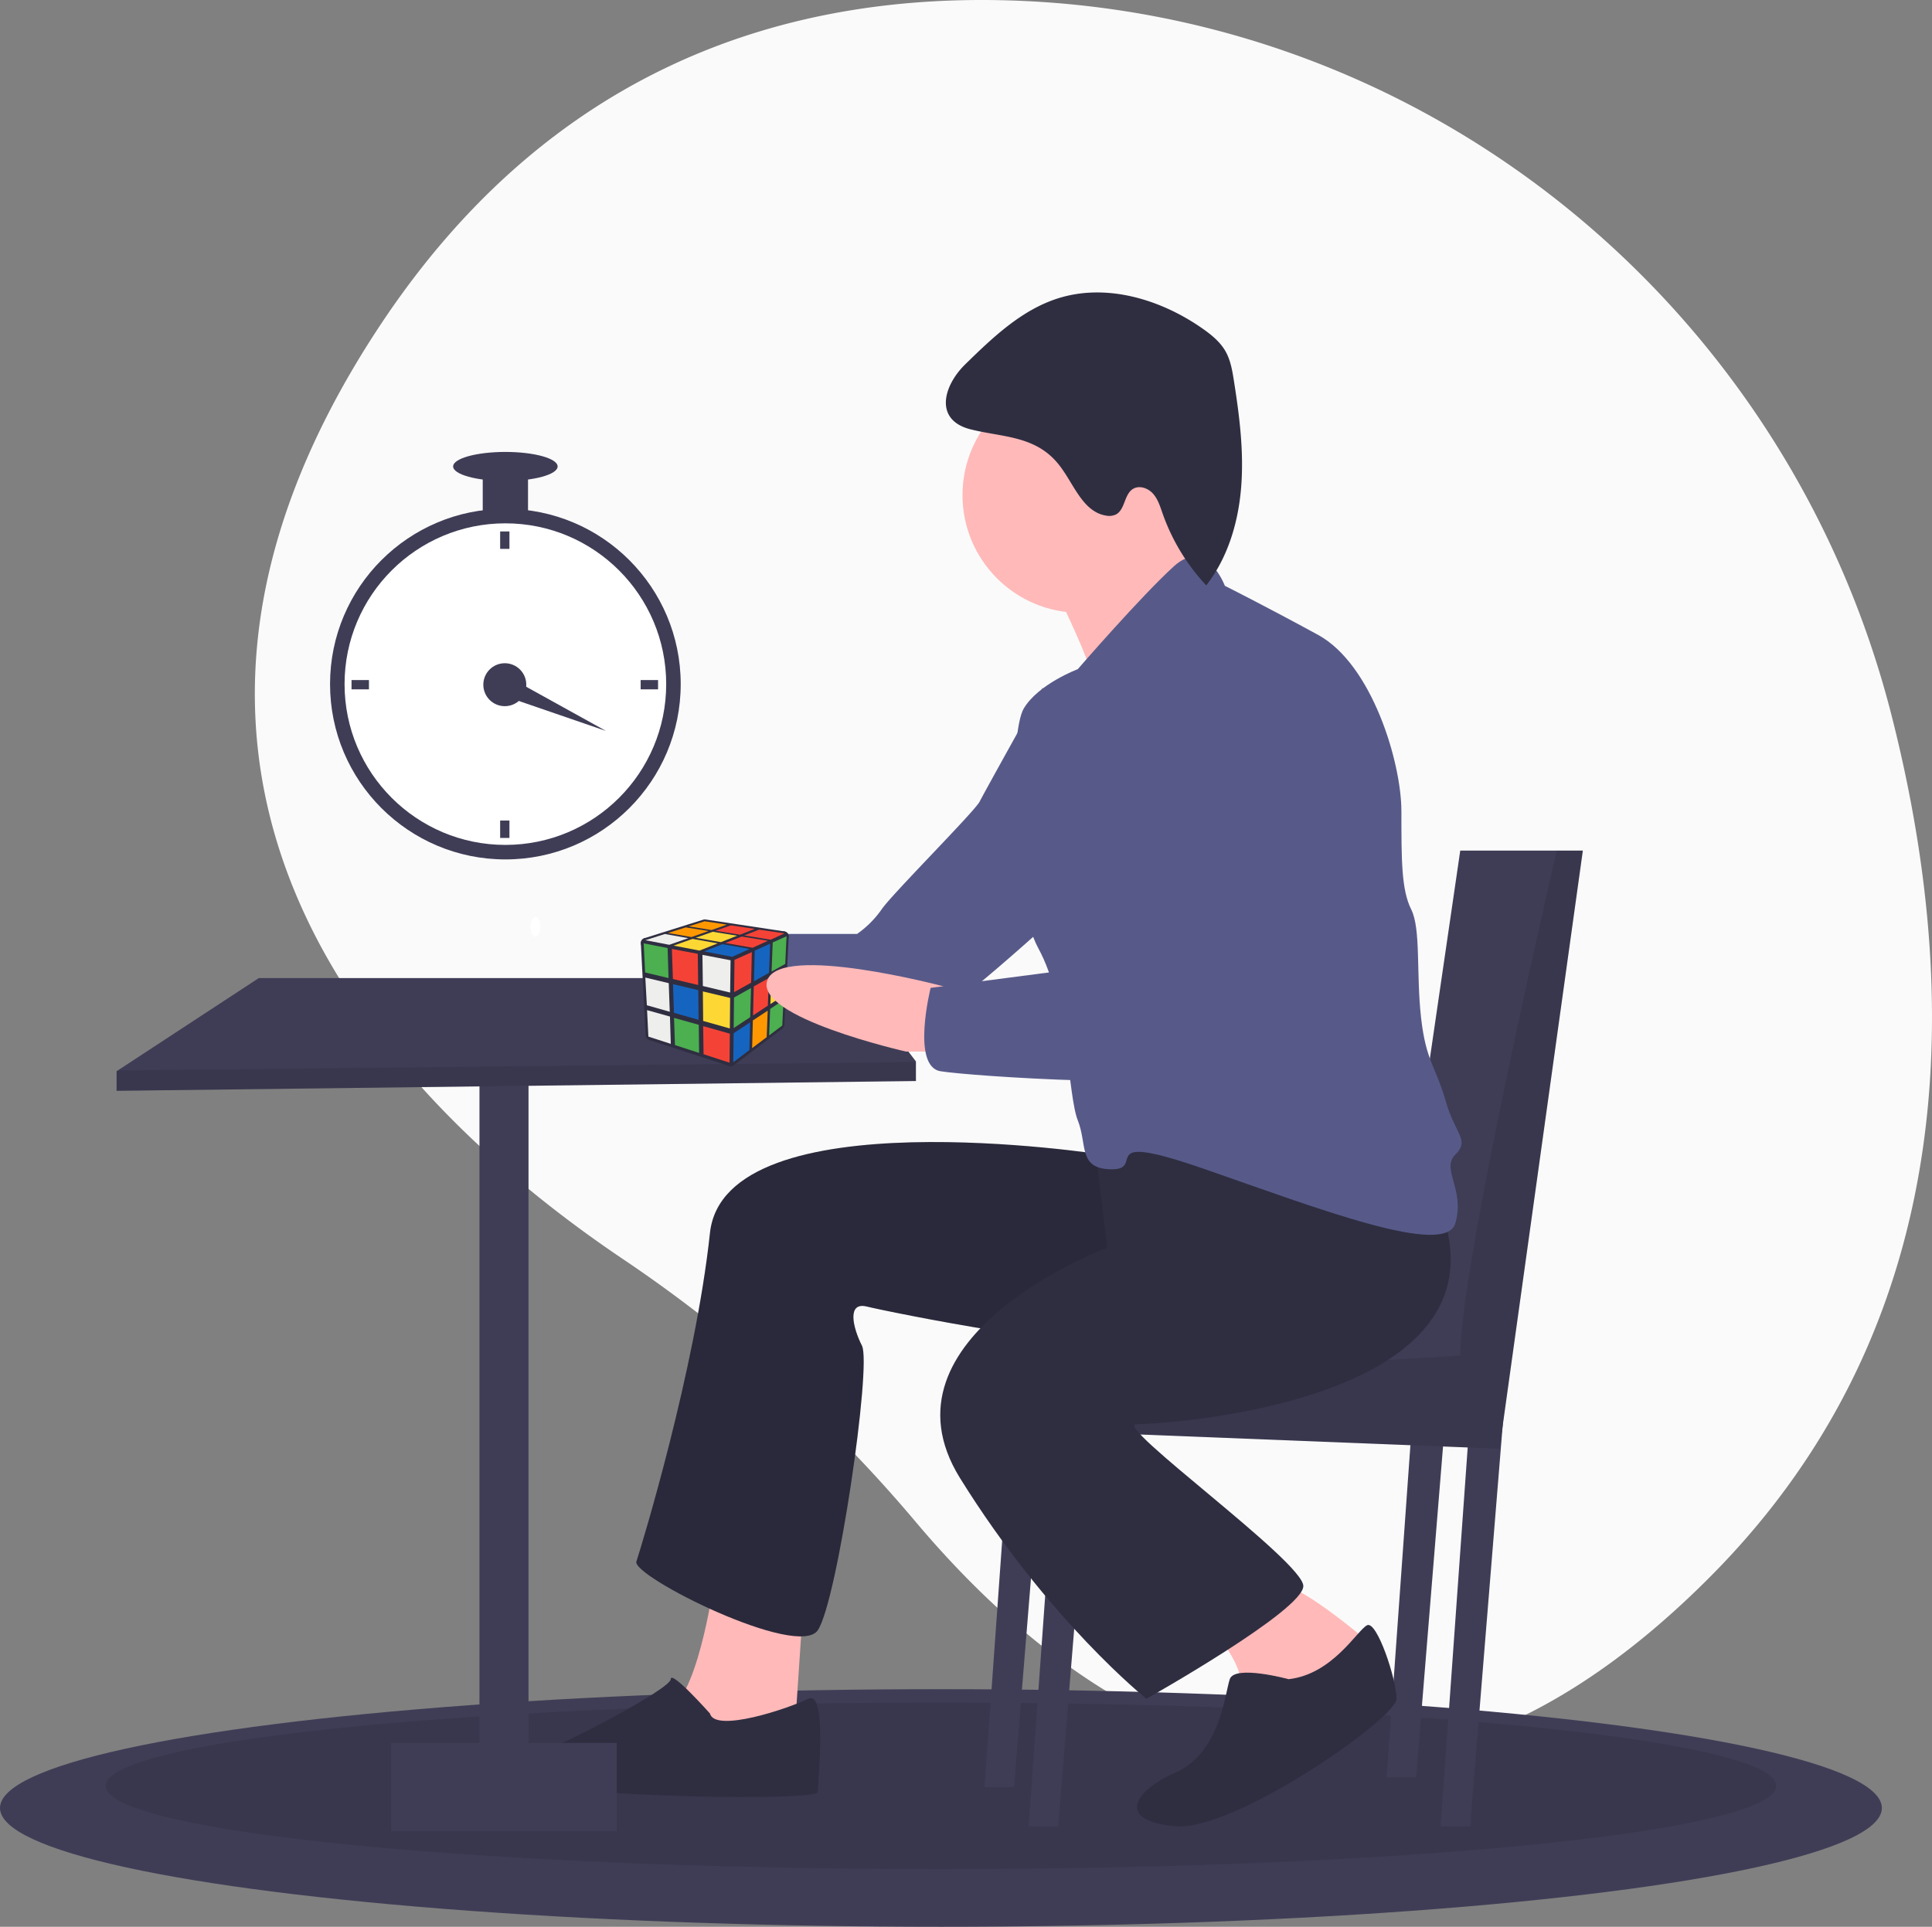 <?xml version="1.0" encoding="UTF-8" standalone="no"?>
<svg
   xmlns:dc="http://purl.org/dc/elements/1.1/"
   xmlns:cc="http://creativecommons.org/ns#"
   xmlns:rdf="http://www.w3.org/1999/02/22-rdf-syntax-ns#"
   xmlns:svg="http://www.w3.org/2000/svg"
   xmlns="http://www.w3.org/2000/svg"
   xmlns:sodipodi="http://sodipodi.sourceforge.net/DTD/sodipodi-0.dtd"
   xmlns:inkscape="http://www.inkscape.org/namespaces/inkscape"
   id="ee693e3f-f1dd-423f-8d69-5f6c61e6de89"
   data-name="Layer 1"
   width="804.887"
   height="802.861"
   viewBox="0 0 804.887 802.861"
   version="1.1"
   sodipodi:docname="tmp.svg"
   inkscape:version="0.92.4 (5da689c313, 2019-01-14)">
  <rect x="0" y="0" width="804.887" height="802.861" fill="#808080" stroke="none"/>
  <defs
     id="defs93" />
  <sodipodi:namedview
     pagecolor="#ffffff"
     bordercolor="#666666"
     borderopacity="1"
     objecttolerance="10"
     gridtolerance="10"
     guidetolerance="10"
     inkscape:pageopacity="0"
     inkscape:pageshadow="2"
     inkscape:window-width="1366"
     inkscape:window-height="704"
     id="namedview91"
     showgrid="false"
     inkscape:zoom="1.1757945"
     inkscape:cx="264.92703"
     inkscape:cy="430.26748"
     inkscape:window-x="0"
     inkscape:window-y="27"
     inkscape:window-maximized="1"
     inkscape:current-layer="ee693e3f-f1dd-423f-8d69-5f6c61e6de89" />
  <title
     id="title2">speech to text</title>
  <path
     d="M985.613,346.737C942.325,176.52,792.753,53.648,617.188,48.719,524.371,46.114,426.703,76.897,355.593,184.618c-127.117,192.563,7.812,325.629,101.88,388.86A588.609,588.609,0,0,1,579.136,682.828c63.54,75.401,185.777,169.096,331.355,22.289C1016.007,598.712,1014.446,460.118,985.613,346.737Z"
     id="path4"
     fill="#f2f2f2"
     transform="translate(-197.556 -48.569)"
     style="fill:#fafafa;fill-opacity:1" />
  <ellipse
     cx="392"
     cy="753.361"
     rx="392"
     ry="49.5"
     fill="#3f3d56"
     id="ellipse6" />
  <ellipse
     cx="392"
     cy="744.139"
     rx="348"
     ry="34.722"
     opacity="0.1"
     id="ellipse8" />
  <rect
     x="199.754"
     y="450.448"
     width="20.43"
     height="310.535"
     fill="#3f3d56"
     id="rect10" />
  <polygon
     points="381.58 442.276 381.58 450.448 48.573 454.534 48.573 446.362 49.043 446.055 107.82 407.545 355.021 407.545 381.58 442.276"
     fill="#3f3d56"
     id="polygon12" />
  <path
     d="M519.89,441.813s-73.548,6.129-49.032,24.516S519.89,454.071,519.89,454.071Z"
     transform="translate(-197.556 -48.569)"
     fill="#ffb9b9"
     id="path14" />
  <polygon
     points="381.58 442.521 381.58 450.448 48.573 454.534 48.573 446.362 49.043 446.055 381.58 442.521"
     opacity="0.1"
     id="polygon16" />
  <path
     d="M630.211,341.707,632,335s-24.261,43.481-26.304,47.567-36.774,38.817-40.86,44.946a41.741,41.741,0,0,1-10.215,10.215H515.804s-8.172,26.559,4.086,28.602,51.075,10.215,59.247,10.215,59.247-46.989,59.247-46.989Z"
     transform="translate(-197.556 -48.569)"
     fill="#575a89"
     id="path18" />
  <polygon
     points="440.827 589.371 428.569 760.982 440.827 760.982 455.128 585.285 440.827 589.371"
     fill="#3f3d56"
     id="polygon20" />
  <polygon
     points="589.965 568.941 577.707 740.552 589.965 740.552 604.266 564.855 589.965 568.941"
     fill="#3f3d56"
     id="polygon22" />
  <polygon
     points="612.438 589.371 600.18 760.982 612.438 760.982 626.739 585.285 612.438 589.371"
     fill="#3f3d56"
     id="polygon24" />
  <polygon
     points="422.44 573.027 410.182 744.638 422.44 744.638 436.741 568.941 422.44 573.027"
     fill="#3f3d56"
     id="polygon26" />
  <polygon
     points="659.427 354.427 624.696 603.672 418.354 595.5 419.743 572.496 422.44 528.081 581.793 536.253 608.352 354.427 659.427 354.427"
     fill="#3f3d56"
     id="polygon28" />
  <path
     d="M856.983,402.997,822.253,652.241l-206.342-8.172,1.389-23.004c43.066,1.655,188.609-7.641,188.609-7.641,0-32.606,28.643-160.252,40.206-210.428Z"
     transform="translate(-197.556 -48.569)"
     opacity="0.1"
     id="path30" />
  <path
     d="M495.374,705.359s-6.129,46.989-18.387,55.161S528.062,778.907,528.062,778.907l4.086-61.29Z"
     transform="translate(-197.556 -48.569)"
     fill="#ffb9b9"
     id="path32" />
  <path
     d="M701.716,725.789s10.215,12.258,12.258,20.43,32.688,12.258,32.688,12.258L769.135,733.961S740.533,709.445,732.361,709.445,701.716,725.789,701.716,725.789Z"
     transform="translate(-197.556 -48.569)"
     fill="#ffb9b9"
     id="path34" />
  <circle
     cx="450.021"
     cy="206.311"
     r="49.032"
     fill="#ffb9b9"
     id="circle36" />
  <path
     d="M634.297,288.589s24.516,46.989,20.43,55.161,53.118-38.817,53.118-38.817-20.43-32.688-20.43-42.903S634.297,288.589,634.297,288.589Z"
     transform="translate(-197.556 -48.569)"
     fill="#ffb9b9"
     id="path38" />
  <path
     d="M656.77,529.662S499.46,505.146,493.331,562.35,464.729,693.101,462.686,699.23,530.105,740.09,538.277,727.832s22.473-110.321,18.387-118.493-6.129-18.387,2.043-16.344,98.064,20.43,116.45,14.301S740.533,519.447,740.533,519.447Z"
     transform="translate(-197.556 -48.569)"
     fill="#2f2e41"
     id="path40" />
  <path
     d="M656.77,529.662S499.46,505.146,493.331,562.35,464.729,693.101,462.686,699.23,530.105,740.09,538.277,727.832s22.473-110.321,18.387-118.493-6.129-18.387,2.043-16.344,98.064,20.43,116.45,14.301S740.533,519.447,740.533,519.447Z"
     transform="translate(-197.556 -48.569)"
     opacity="0.1"
     id="path42" />
  <path
     d="M652.684,517.404l6.129,51.075s-98.064,36.774-61.29,96.021,77.634,91.935,77.634,91.935S740.533,719.66,740.533,709.445s-79.677-67.419-69.462-67.419,157.31-8.172,126.665-89.892S652.684,517.404,652.684,517.404Z"
     transform="translate(-197.556 -48.569)"
     fill="#2f2e41"
     id="path44" />
  <path
     d="M493.331,762.563S476.987,744.176,476.987,748.262s-46.989,28.602-55.161,30.645-20.43,6.129-4.086,12.258,120.536,8.172,120.536,4.086,4.086-42.903-4.086-38.817S495.374,770.735,493.331,762.563Z"
     transform="translate(-197.556 -48.569)"
     fill="#2f2e41"
     id="path46" />
  <path
     d="M734.404,748.262s-22.473-6.129-24.516,0-4.086,30.645-22.473,38.817-24.516,20.43,0,22.473,91.935-44.946,91.935-53.118-8.172-32.688-12.258-30.645S752.791,746.219,734.404,748.262Z"
     transform="translate(-197.556 -48.569)"
     fill="#2f2e41"
     id="path48" />
  <rect
     x="162.98"
     y="726.252"
     width="93.978"
     height="36.774"
     fill="#3f3d56"
     id="rect50" />
  <path
     d="M707.845,292.675s-7.647-20.45-21.189-8.182S646.555,327.406,646.555,327.406s-16.344,6.129-22.473,16.344-6.129,77.634,6.129,100.107,12.258,61.29,16.344,71.505,0,20.43,14.301,20.43-8.172-16.344,38.817,0,100.107,36.774,104.192,22.473-6.129-22.473,0-28.602,0-8.172-4.086-22.473-8.172-16.344-10.215-34.731,0-36.774-4.086-44.946-4.086-20.43-4.086-40.86S769.135,325.363,746.662,313.105,707.845,292.675,707.845,292.675Z"
     transform="translate(-197.556 -48.569)"
     fill="#575a89"
     id="path52" />
  <path
     d="M599.702,200.358c11.388-11.117,23.357-22.592,38.517-27.433,20.235-6.463,42.793.319,60.213,12.474,3.758,2.622,7.438,5.591,9.696,9.578,2.072,3.658,2.796,7.902,3.453,12.054,2.313,14.621,4.208,29.437,3.077,44.196s-5.483,29.594-14.572,41.278a85.243,85.243,0,0,1-18.162-29.92c-1.035-2.943-1.964-6.045-4.054-8.361s-5.769-3.563-8.392-1.874c-3.645,2.346-3.187,8.612-7.036,10.607a6.695,6.695,0,0,1-4.206.441c-10.033-1.729-13.527-14.021-20.057-21.833-9.625-11.513-23.1-10.785-36.252-14.093C586.665,223.631,590.445,209.395,599.702,200.358Z"
     transform="translate(-197.556 -48.569)"
     fill="#2f2e41"
     id="path54" />
  <ellipse
     cx="223.063"
     cy="386.198"
     rx="2.049"
     ry="4.098"
     fill="#fff"
     id="ellipse74" />
  <g
     transform="matrix(42.42,0,0,42.42,298.541,410.945)"
     id="g4685">
    <g
       style="opacity:1;stroke-width:0.1;stroke-linejoin:round"
       id="g3777">
      <polygon
         style="fill:#2f2e41;fill-opacity:1;stroke:#2f2e41;stroke-opacity:1"
         points="0.658,-0.489 0.152,-0.262 -0.694,-0.424 -0.116,-0.606 "
         id="polygon3771" />
      <polygon
         style="fill:#2f2e41;fill-opacity:1;stroke:#2f2e41;stroke-opacity:1"
         points="0.658,-0.489 0.616,0.376 0.14,0.736 0.152,-0.262 "
         id="polygon3773" />
      <polygon
         style="fill:#2f2e41;fill-opacity:1;stroke:#2f2e41;stroke-width:0.1;stroke-miterlimit:4;stroke-dasharray:none;stroke-opacity:1"
         points="0.152,-0.262 0.14,0.736 -0.647,0.481 -0.694,-0.424 "
         id="polygon3775" />
    </g>
    <g
       style="opacity:1;stroke-width:0;stroke-linejoin:round;stroke-opacity:0.5"
       id="g3833">
      <polygon
         style="fill:#ff9800;fill-opacity:1;stroke:#000000"
         points="0.101,-0.605 -0.05,-0.552 -0.274,-0.588 -0.117,-0.638 "
         id="polygon3779" />
      <polygon
         style="fill:#f44336;fill-opacity:1;stroke:#000000"
         points="0.374,-0.563 0.23,-0.506 -0.01,-0.545 0.141,-0.598 "
         id="polygon3781" />
      <polygon
         style="fill:#f44336;fill-opacity:1;stroke:#000000"
         points="0.666,-0.519 0.531,-0.457 0.273,-0.499 0.417,-0.556 "
         id="polygon3783" />
      <polygon
         style="fill:#ff9800;fill-opacity:1;stroke:#000000"
         points="-0.079,-0.542 -0.247,-0.483 -0.476,-0.523 -0.303,-0.578 "
         id="polygon3785" />
      <polygon
         style="fill:#fdd835;fill-opacity:1;stroke:#000000"
         points="0.202,-0.496 0.042,-0.433 -0.205,-0.476 -0.038,-0.535 "
         id="polygon3787" />
      <polygon
         style="fill:#f44336;fill-opacity:1;stroke:#000000"
         points="0.504,-0.446 0.353,-0.378 0.086,-0.425 0.247,-0.488 "
         id="polygon3789" />
      <polygon
         style="fill:#eeeeec;fill-opacity:1;stroke:#000000"
         points="-0.278,-0.472 -0.465,-0.407 -0.7,-0.452 -0.508,-0.513 "
         id="polygon3791" />
      <polygon
         style="fill:#fdd835;fill-opacity:1;stroke:#000000"
         points="0.011,-0.421 -0.168,-0.35 -0.423,-0.399 -0.236,-0.465 "
         id="polygon3793" />
      <polygon
         style="fill:#1565c0;fill-opacity:1;stroke:#000000"
         points="0.324,-0.366 0.153,-0.289 -0.122,-0.342 0.057,-0.413 "
         id="polygon3795" />
      <polygon
         style="fill:#f44336;fill-opacity:1;stroke:#000000"
         points="0.346,-0.335 0.339,-0.035 0.172,0.058 0.176,-0.259 "
         id="polygon3797" />
      <polygon
         style="fill:#1565c0;fill-opacity:1;stroke:#000000"
         points="0.526,-0.418 0.515,-0.132 0.367,-0.049 0.375,-0.349 "
         id="polygon3799" />
      <polygon
         style="fill:#4caf50;fill-opacity:1;stroke:#000000"
         points="0.687,-0.491 0.674,-0.219 0.54,-0.144 0.551,-0.43 "
         id="polygon3801" />
      <polygon
         style="fill:#4caf50;fill-opacity:1;stroke:#000000"
         points="0.338,0.018 0.33,0.304 0.168,0.411 0.171,0.111 "
         id="polygon3803" />
      <polygon
         style="fill:#f44336;fill-opacity:1;stroke:#000000"
         points="0.514,-0.081 0.503,0.191 0.358,0.287 0.365,0.002 "
         id="polygon3805" />
      <polygon
         style="fill:#fdd835;fill-opacity:1;stroke:#000000"
         points="0.672,-0.17 0.659,0.09 0.528,0.176 0.538,-0.096 "
         id="polygon3807" />
      <polygon
         style="fill:#1565c0;fill-opacity:1;stroke:#000000"
         points="0.329,0.355 0.322,0.627 0.164,0.747 0.167,0.462 "
         id="polygon3809" />
      <polygon
         style="fill:#ff9800;fill-opacity:1;stroke:#000000"
         points="0.502,0.24 0.492,0.5 0.349,0.608 0.356,0.336 "
         id="polygon3811" />
      <polygon
         style="fill:#4caf50;fill-opacity:1;stroke:#000000"
         points="0.657,0.136 0.645,0.386 0.516,0.483 0.526,0.223 "
         id="polygon3813" />
      <polygon
         style="fill:#4caf50;fill-opacity:1;stroke:#000000"
         points="-0.481,-0.375 -0.472,-0.08 -0.702,-0.135 -0.716,-0.421 "
         id="polygon3815" />
      <polygon
         style="fill:#f44336;fill-opacity:1;stroke:#000000"
         points="-0.185,-0.318 -0.181,-0.012 -0.429,-0.071 -0.439,-0.366 "
         id="polygon3817" />
      <polygon
         style="fill:#eeeeec;fill-opacity:1;stroke:#000000"
         points="0.137,-0.255 0.133,0.062 -0.135,-0.002 -0.139,-0.308 "
         id="polygon3819" />
      <polygon
         style="fill:#eeeeec;fill-opacity:1;stroke:#000000"
         points="-0.47,-0.03 -0.46,0.251 -0.685,0.187 -0.7,-0.085 "
         id="polygon3821" />
      <polygon
         style="fill:#1565c0;fill-opacity:1;stroke:#000000"
         points="-0.18,0.039 -0.177,0.33 -0.419,0.261 -0.428,-0.02 "
         id="polygon3823" />
      <polygon
         style="fill:#fdd835;fill-opacity:1;stroke:#000000"
         points="0.133,0.115 0.13,0.415 -0.132,0.341 -0.135,0.051 "
         id="polygon3825" />
      <polygon
         style="fill:#eeeeec;fill-opacity:1;stroke:#000000"
         points="-0.458,0.298 -0.45,0.566 -0.67,0.495 -0.683,0.235 "
         id="polygon3827" />
      <polygon
         style="fill:#4caf50;fill-opacity:1;stroke:#000000"
         points="-0.175,0.379 -0.172,0.655 -0.409,0.578 -0.418,0.311 "
         id="polygon3829" />
      <polygon
         style="fill:#f44336;fill-opacity:1;stroke:#000000"
         points="0.13,0.466 0.127,0.751 -0.128,0.668 -0.132,0.392 "
         id="polygon3831" />
    </g>
  </g>
  <path
     d="M590.476,459.521s-67.713-17.961-73.235-2.512,57.81,29.75,57.81,29.75h26.559Z"
     transform="translate(-197.556 -48.569)"
     fill="#ffb9b9"
     id="path62" />
  <path
     d="M732.361,325.363s-30.645,22.473-38.817,55.161-14.301,67.419-14.301,67.419l-93.978,12.258s-8.172,32.688,4.086,34.731,104.193,8.172,118.493,0,63.333-110.321,61.29-120.536S763.006,327.406,732.361,325.363Z"
     transform="translate(-197.556 -48.569)"
     fill="#575a89"
     id="path64" />
  <g
     transform="matrix(0.347,0,0,0.347,51.252,175.969)"
     id="g950">
    <circle
       style="fill:#3f3d56"
       id="circle22"
       r="210.504"
       cy="314.393"
       cx="459.056" />
    <circle
       style="fill:#ffffff"
       id="circle24"
       r="193.078"
       cy="314.393"
       cx="459.056" />
    <circle
       style="fill:#3f3d56"
       id="circle26"
       r="25.79"
       cy="315.09"
       cx="458.359" />
    <rect
       style="fill:#3f3d56"
       id="rect28"
       height="20.911"
       width="11.153"
       y="131.074"
       x="452.782" />
    <rect
       style="fill:#3f3d56"
       id="rect30"
       height="20.911"
       width="11.153"
       y="478.196"
       x="452.782" />
    <rect
       style="fill:#3f3d56"
       id="rect32"
       transform="rotate(90,451.444,328.043)"
       height="20.911"
       width="11.153"
       y="484.234"
       x="432.914" />
    <rect
       style="fill:#3f3d56"
       id="rect34"
       transform="rotate(90,798.566,328.043)"
       height="20.911"
       width="11.153"
       y="484.234"
       x="780.036" />
    <polygon
       style="fill:#3f3d56"
       id="polygon36"
       points="460.455,304.493 579.88,370.635 450.924,326.286 " />
    <rect
       style="fill:#3f3d56"
       id="rect38"
       height="62.733"
       width="54.368"
       y="53.006"
       x="431.871" />
    <ellipse
       style="fill:#3f3d56"
       id="ellipse40"
       ry="17.426"
       rx="62.733"
       cy="53.006"
       cx="459.056" />
  </g>
</svg>
